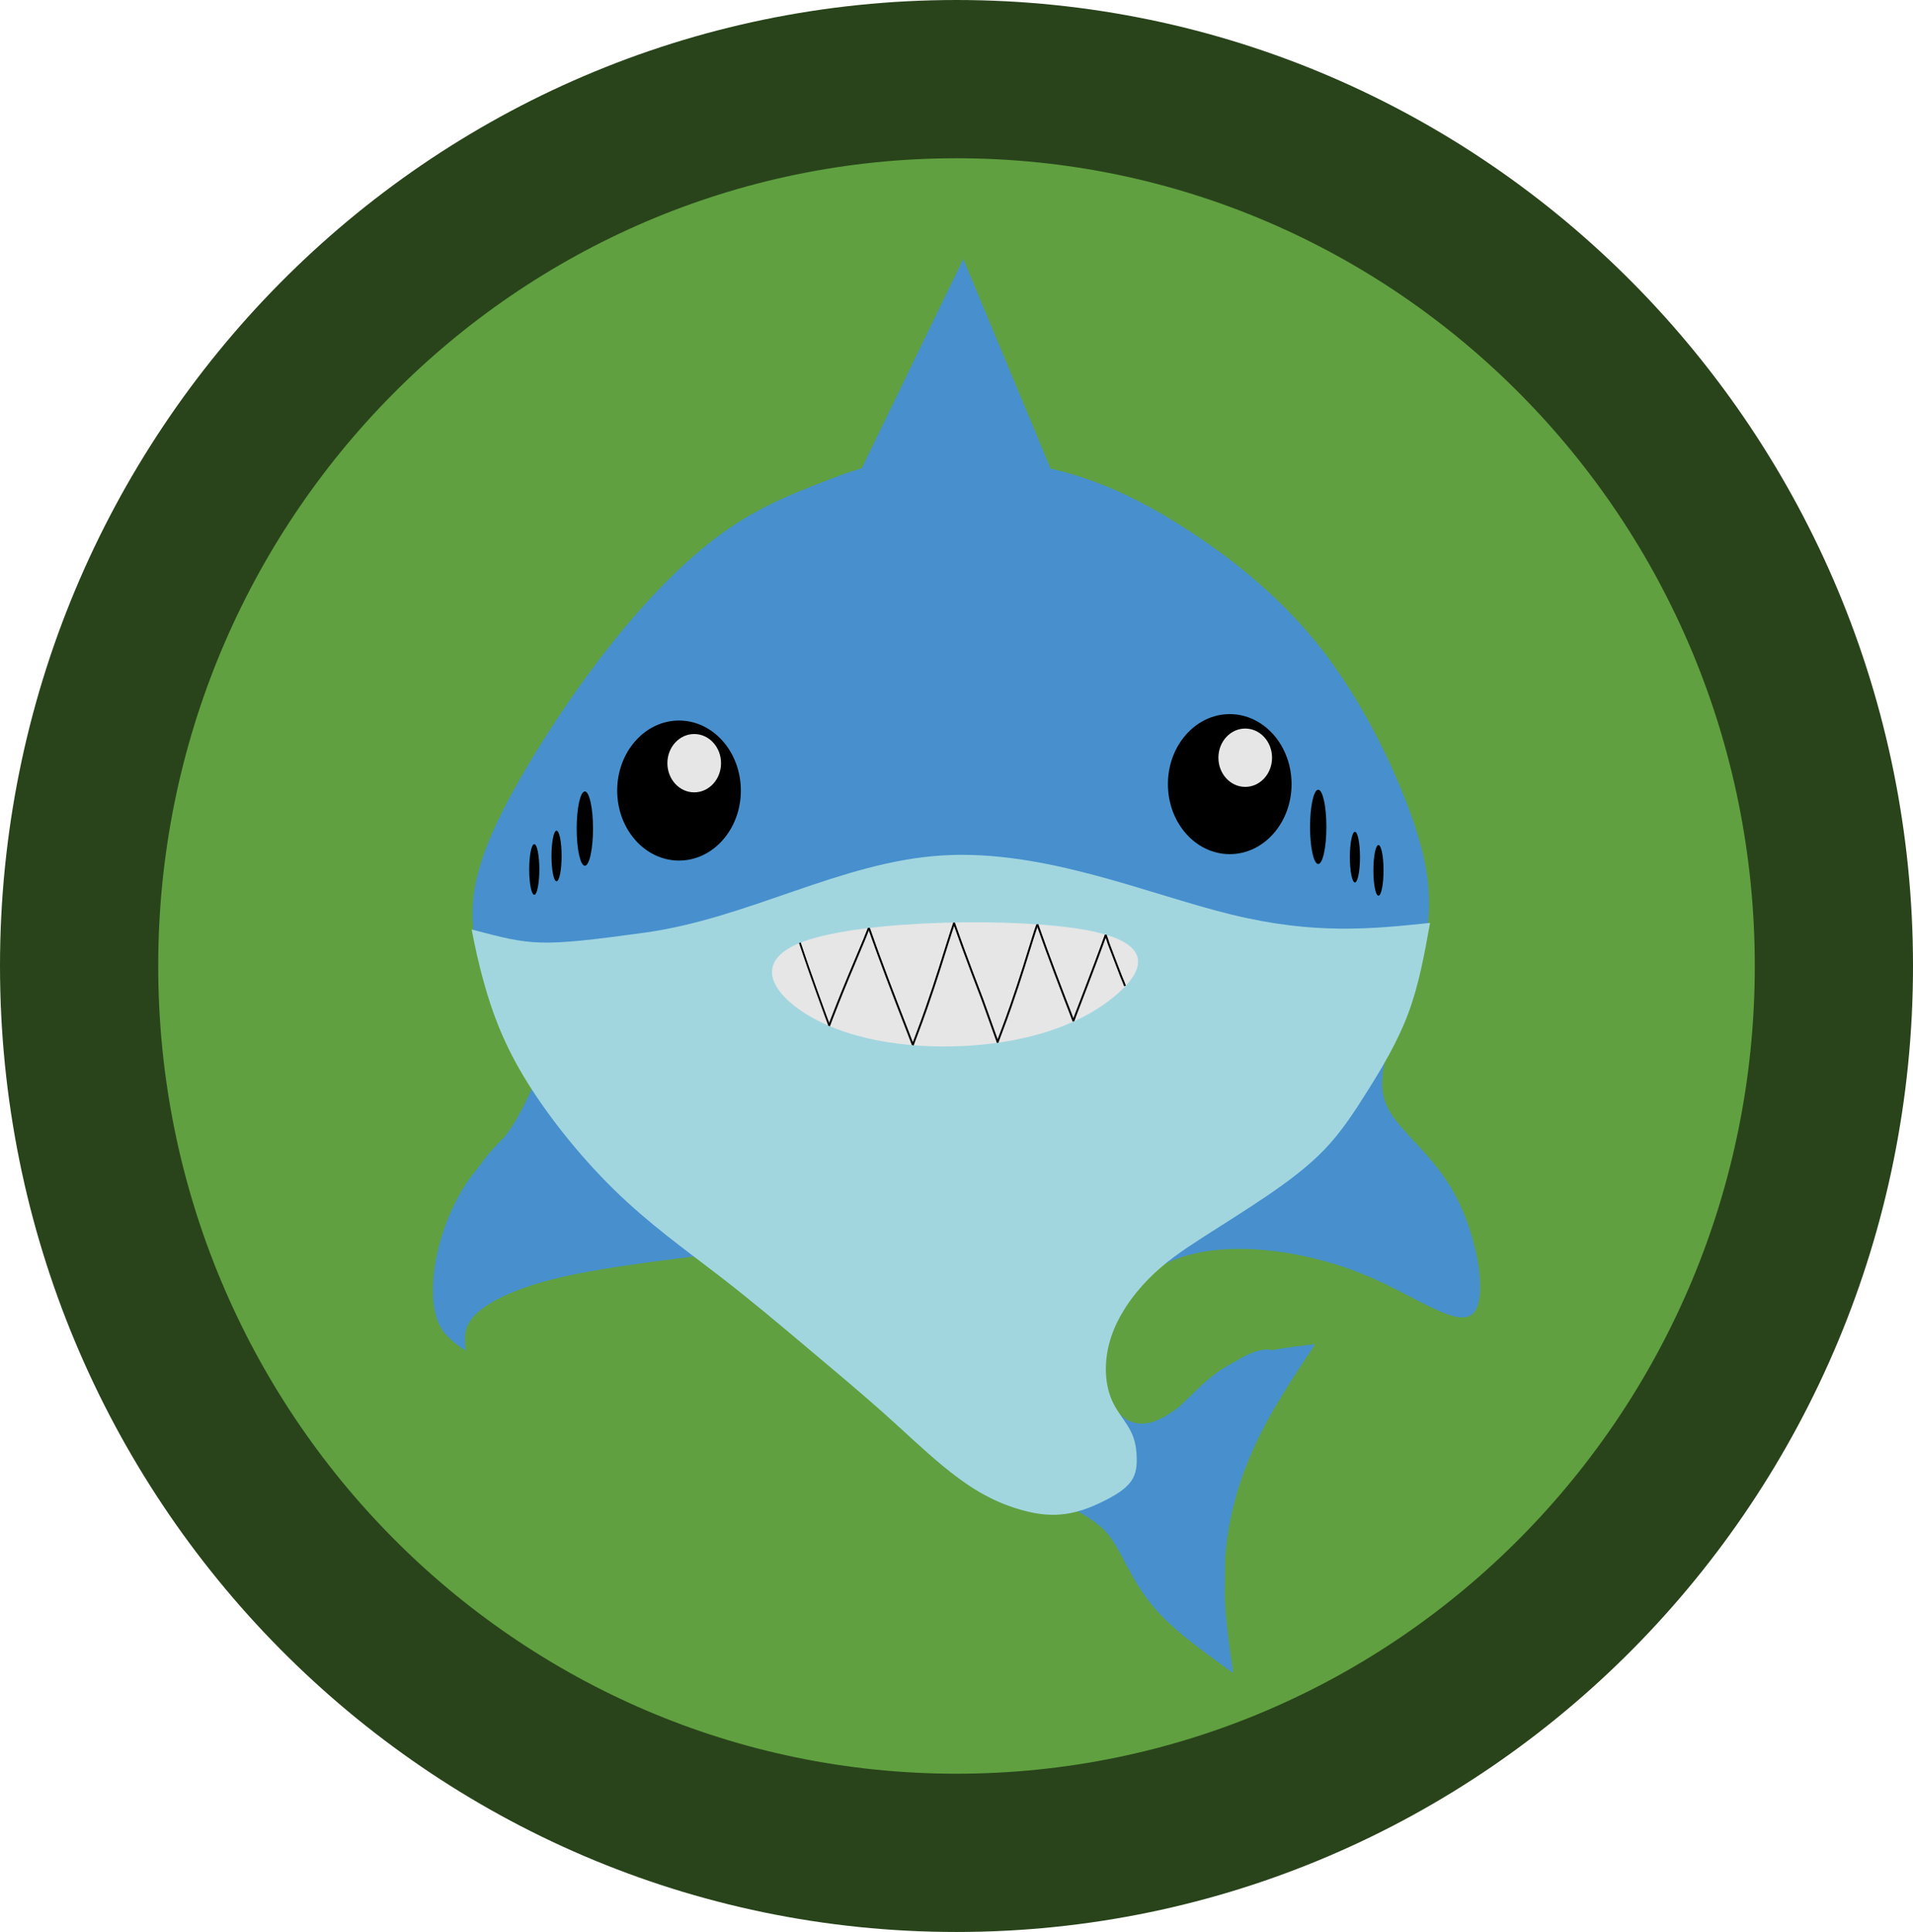 <svg version="1.1" xmlns="http://www.w3.org/2000/svg" xmlns:xlink="http://www.w3.org/1999/xlink" width="320.427" height="323.5" viewBox="0,0,320.427,323.5"><g transform="translate(-159.786,-18.25)"><g data-paper-data="{&quot;isPaintingLayer&quot;:true}" fill-rule="nonzero" stroke-miterlimit="10" stroke-dasharray="" stroke-dashoffset="0" style="mix-blend-mode: normal"><path d="M466.964,180c0,82.014 -65.798,148.5 -146.964,148.5c-81.166,0 -146.964,-66.486 -146.964,-148.5c0,-82.014 65.798,-148.5 146.964,-148.5c81.166,0 146.964,66.486 146.964,148.5z" fill="#60a040" stroke="#29441b" stroke-width="26.5" stroke-linecap="butt" stroke-linejoin="miter"/><path d="M261.452,127.005c6.506,-8.313 13.149,-15.056 19.366,-19.523c6.217,-4.467 12.008,-6.658 16.469,-8.397c4.461,-1.74 7.593,-3.029 13.856,-3.674c6.263,-0.645 15.658,-0.645 24.131,1.197c8.474,1.842 16.026,5.526 23.717,10.546c7.691,5.02 15.522,11.377 21.909,19.465c6.386,8.088 11.333,17.913 14.42,25.883c3.087,7.97 4.31,14.077 3.655,20.17c-0.655,6.093 -3.188,12.172 -5.214,17.422c-2.026,5.25 -3.546,9.671 -1.497,13.724c2.049,4.053 7.668,7.737 11.352,14.691c3.684,6.954 5.434,17.177 2.893,19.678c-2.541,2.501 -9.373,-2.72 -17.394,-6.16c-8.021,-3.44 -17.231,-5.098 -24.592,-4.559c-7.36,0.539 -12.87,3.273 -16.124,7.843c-3.254,4.57 -4.251,10.974 -3.238,15.395c1.013,4.421 4.037,6.859 7.851,5.59c3.814,-1.268 8.42,-6.242 12.288,-9.097c3.868,-2.855 7,-3.592 8.381,-2.487c1.382,1.105 1.013,4.053 -1.013,8.289c-2.026,4.237 -5.71,9.763 -7,16.717c-1.289,6.954 -0.184,15.335 -1.197,19.894c-1.013,4.559 -4.145,5.296 -7.599,1.289c-3.454,-4.007 -7.23,-12.756 -13.401,-17.776c-6.171,-5.02 -14.737,-6.309 -21.138,-8.957c-6.401,-2.648 -10.638,-6.655 -14.783,-10.431c-4.145,-3.776 -8.197,-7.322 -12.25,-10.868c-6.816,-6.447 -13.631,-12.895 -20.724,-15.105c-7.092,-2.21 -14.46,-0.184 -20.631,2.211c-6.171,2.395 -11.145,5.158 -14.552,7.092c-3.408,1.934 -5.25,3.039 -5.895,0.553c-0.645,-2.487 -0.092,-8.566 1.566,-13.908c1.658,-5.342 4.421,-9.947 7.46,-13.263c3.039,-3.316 6.355,-5.342 6.355,-9.118c-0,-3.776 -3.316,-9.303 -5.803,-14.553c-2.487,-5.25 -4.145,-10.223 -4.151,-15.46c-0.007,-5.237 1.632,-10.717 5.653,-18.436c4.021,-7.719 10.366,-17.564 16.872,-25.877z" fill="#4790cd" stroke="#62565b" stroke-width="0" stroke-linecap="round" stroke-linejoin="bevel"/><path d="M321.137,61.604c4.997,11.997 9.993,23.993 14.99,35.99c-2.763,-0.276 -5.526,-0.553 -8.796,-0.875c-3.27,-0.322 -7.046,-0.691 -11.053,-0.599c-4.007,0.092 -8.243,0.645 -12.48,1.197z" fill="#4790cd" stroke="#62565b" stroke-width="0" stroke-linecap="round" stroke-linejoin="bevel"/><path d="M248.863,200.559c5.959,7.457 11.918,14.914 16.624,19.571c4.706,4.657 8.157,6.513 11.609,8.369c-8.962,1.125 -17.924,2.251 -24.6,3.928c-6.676,1.677 -11.065,3.906 -13.129,5.997c-2.064,2.091 -1.804,4.045 -1.543,5.999c-1.954,-1.303 -3.908,-2.605 -4.852,-5.308c-0.944,-2.703 -0.879,-6.806 0.031,-10.967c0.91,-4.162 2.665,-8.382 4.814,-11.638c2.149,-3.256 4.692,-5.549 6.599,-8.047c1.907,-2.498 3.177,-5.201 4.447,-7.903z" fill="#4790cd" stroke="#62565b" stroke-width="0" stroke-linecap="round" stroke-linejoin="bevel"/><path d="M347.499,255.713c2.304,0.921 4.608,1.842 7.386,0.076c2.778,-1.766 6.03,-6.218 10.308,-8.743c4.279,-2.525 9.585,-3.123 14.891,-3.721c-5.951,8.935 -11.096,16.661 -13.696,27.082c-2.6,10.421 -1.414,18.567 -0.043,27.988c-4.467,-3.212 -8.934,-6.423 -11.997,-9.592c-3.064,-3.169 -4.725,-6.295 -6.001,-8.71c-1.277,-2.415 -2.169,-4.118 -3.453,-5.474c-1.284,-1.356 -2.959,-2.364 -4.634,-3.372c2.44,-1.899 4.879,-3.798 6.086,-6.387c1.206,-2.589 1.179,-5.868 1.152,-9.147z" fill="#4790cd" stroke="#62565b" stroke-width="0" stroke-linecap="round" stroke-linejoin="bevel"/><path d="M238.783,173.883c10.167,2.689 11.208,2.964 28.842,0.557c17.634,-2.407 32.956,-11.918 50.044,-12.953c17.087,-1.035 34.299,6.459 48.318,9.888c14.018,3.429 23.59,2.428 33.33,1.41c-0.927,5.177 -1.855,10.354 -3.651,15.155c-1.796,4.801 -4.461,9.226 -6.841,13.016c-2.38,3.79 -4.475,6.944 -7.181,9.765c-2.706,2.821 -6.021,5.308 -9.613,7.748c-3.592,2.441 -7.46,4.835 -10.857,7.024c-3.396,2.189 -6.32,4.172 -9.031,6.932c-2.711,2.76 -5.209,6.296 -6.371,10.098c-1.162,3.801 -0.988,7.867 0.549,10.809c1.537,2.942 3.556,4.209 3.826,8.264c0.27,4.056 -0.664,5.708 -6.169,8.335c-5.506,2.627 -9.478,2.338 -14.291,0.79c-4.813,-1.548 -8.589,-4.219 -11.945,-6.984c-3.356,-2.765 -6.291,-5.624 -10.067,-8.986c-3.776,-3.362 -8.394,-7.226 -13.015,-11.111c-4.622,-3.885 -9.247,-7.789 -14.635,-11.934c-5.388,-4.145 -11.539,-8.529 -17.427,-14.294c-5.888,-5.765 -11.514,-12.909 -15.172,-19.042c-3.658,-6.133 -5.349,-11.255 -6.461,-15.167c-1.112,-3.913 -1.646,-6.616 -2.18,-9.319z" fill="#a2d6df" stroke="#62565b" stroke-width="0" stroke-linecap="round" stroke-linejoin="bevel"/><path d="M263.167,150.625c0,-6.474 4.636,-11.723 10.355,-11.723c5.719,0 10.355,5.249 10.355,11.723c0,6.474 -4.636,11.723 -10.355,11.723c-5.719,0 -10.355,-5.249 -10.355,-11.723z" fill="#000000" stroke="#62565b" stroke-width="0" stroke-linecap="round" stroke-linejoin="bevel"/><path d="M271.572,146.042c0,-2.698 2.012,-4.885 4.494,-4.885c2.482,0 4.494,2.187 4.494,4.885c0,2.698 -2.012,4.885 -4.494,4.885c-2.482,0 -4.494,-2.187 -4.494,-4.885z" fill="#e6e6e6" stroke="#62565b" stroke-width="0" stroke-linecap="round" stroke-linejoin="bevel"/><path d="M355.412,149.549c0,-6.474 4.636,-11.723 10.355,-11.723c5.719,0 10.355,5.249 10.355,11.723c0,6.474 -4.636,11.723 -10.355,11.723c-5.719,0 -10.355,-5.249 -10.355,-11.723z" fill="#000000" stroke="#62565b" stroke-width="0" stroke-linecap="round" stroke-linejoin="bevel"/><path d="M363.867,145.127c0,-2.698 2.012,-4.885 4.494,-4.885c2.482,0 4.494,2.187 4.494,4.885c0,2.698 -2.012,4.885 -4.494,4.885c-2.482,0 -4.494,-2.187 -4.494,-4.885z" fill="#e6e6e6" stroke="#62565b" stroke-width="0" stroke-linecap="round" stroke-linejoin="bevel"/><path d="M252.159,161.579c0,-2.341 0.38,-4.239 0.848,-4.239c0.468,0 0.848,1.898 0.848,4.239c0,2.341 -0.38,4.239 -0.848,4.239c-0.468,0 -0.848,-1.898 -0.848,-4.239z" fill="#000000" stroke="#62565b" stroke-width="0" stroke-linecap="round" stroke-linejoin="bevel"/><path d="M256.378,156.993c0,-3.435 0.613,-6.219 1.369,-6.219c0.756,0 1.369,2.784 1.369,6.219c0,3.435 -0.613,6.219 -1.369,6.219c-0.756,0 -1.369,-2.784 -1.369,-6.219z" fill="#000000" stroke="#62565b" stroke-width="0" stroke-linecap="round" stroke-linejoin="bevel"/><path d="M248.428,163.838c0,-2.341 0.38,-4.239 0.848,-4.239c0.468,0 0.848,1.898 0.848,4.239c0,2.341 -0.38,4.239 -0.848,4.239c-0.468,0 -0.848,-1.898 -0.848,-4.239z" fill="#000000" stroke="#62565b" stroke-width="0" stroke-linecap="round" stroke-linejoin="bevel"/><path d="M294.534,175.843c10.103,-3.593 35.892,-4.024 47.524,-1.796c11.632,2.228 9.106,7.114 4.453,10.994c-4.653,3.88 -11.432,6.755 -20.272,7.904c-8.84,1.15 -19.741,0.575 -27.982,-3.09c-8.242,-3.665 -13.825,-10.419 -3.722,-14.012z" fill="#e6e6e6" stroke="#62565b" stroke-width="0" stroke-linecap="round" stroke-linejoin="bevel"/><path d="M293.902,176.057c0.148,0.432 0.375,1.103 0.659,1.944c0.201,0.593 0.444,1.311 0.757,2.211c0.374,1.075 0.83,2.366 1.442,4.065c0.373,1.037 0.857,2.373 1.497,4.123c0.071,0.194 0.117,0.316 0.152,0.408c0.034,0.088 0.056,0.143 0.081,0.208c0.028,0.073 0.058,0.151 0.103,0.275c0.063,0.173 0.144,0.403 0.215,0.603l-0.28,0.109c-0.07,-0.2 -0.151,-0.43 -0.213,-0.6c-0.044,-0.122 -0.073,-0.199 -0.1,-0.269c-0.024,-0.063 -0.047,-0.119 -0.081,-0.209c-0.036,-0.094 -0.083,-0.218 -0.154,-0.413c-0.64,-1.751 -1.124,-3.088 -1.498,-4.125c-0.612,-1.7 -1.069,-2.992 -1.443,-4.068c-0.313,-0.902 -0.557,-1.62 -0.758,-2.214c-0.285,-0.841 -0.511,-1.511 -0.659,-1.942z" fill="#000000" stroke="none" stroke-width="1.6" stroke-linecap="round" stroke-linejoin="bevel"/><path d="M305.456,173.699c-0.271,0.747 -0.979,2.469 -2.259,5.485c-0.635,1.497 -1.333,3.156 -2.127,5.116c-0.479,1.182 -1.069,2.657 -1.746,4.407c-0.074,0.192 -0.122,0.316 -0.153,0.395c-0.03,0.079 -0.046,0.12 -0.065,0.171c-0.028,0.075 -0.059,0.162 -0.087,0.238c-0.063,0.172 -0.139,0.376 -0.218,0.589l-0.298,-0.109c0.079,-0.213 0.155,-0.416 0.218,-0.588c0.033,-0.089 0.054,-0.148 0.087,-0.238c0.019,-0.053 0.035,-0.095 0.066,-0.175c0.031,-0.08 0.079,-0.204 0.153,-0.396c0.678,-1.752 1.268,-3.229 1.748,-4.412c0.795,-1.962 1.494,-3.622 2.129,-5.121c1.28,-3.017 1.985,-4.73 2.253,-5.469z" fill="#000000" stroke="none" stroke-width="1.6" stroke-linecap="round" stroke-linejoin="bevel"/><path d="M305.486,173.605c0.157,0.438 0.398,1.118 0.701,1.97c0.213,0.601 0.473,1.328 0.805,2.241c0.397,1.09 0.883,2.398 1.533,4.12c0.397,1.051 0.912,2.405 1.592,4.179c0.038,0.099 0.101,0.262 0.188,0.486c-0.048,-0.125 0.354,0.914 0.306,0.789c0.119,0.306 0.696,1.797 0.815,2.103c0.32,0.828 0.604,1.561 0.837,2.168c0.137,0.356 0.246,0.642 0.333,0.87c0.117,0.309 0.185,0.49 0.226,0.602l-0.298,0.11c-0.041,-0.111 -0.108,-0.291 -0.225,-0.599c-0.087,-0.228 -0.196,-0.513 -0.333,-0.869c-0.233,-0.607 -0.516,-1.34 -0.836,-2.168c0.557,1.436 -1.372,-3.539 -0.815,-2.103c-0.019,-0.048 -0.287,-0.741 -0.306,-0.789c-0.087,-0.224 -0.15,-0.388 -0.188,-0.487c-0.681,-1.775 -1.196,-3.129 -1.593,-4.181c-0.651,-1.723 -1.136,-3.032 -1.534,-4.123c-0.333,-0.914 -0.593,-1.642 -0.806,-2.244c-0.303,-0.853 -0.543,-1.531 -0.7,-1.969z" fill="#000000" stroke="none" stroke-width="1.6" stroke-linecap="round" stroke-linejoin="bevel"/><path d="M319.763,172.82c-0.094,0.261 -0.225,0.643 -0.431,1.275c-0.151,0.465 -0.324,1.008 -0.547,1.716c-0.332,1.056 -0.884,2.828 -1.42,4.504c-0.678,2.123 -1.423,4.391 -2.244,6.736c-0.497,1.422 -1.099,3.091 -1.778,4.863c-0.074,0.194 -0.122,0.319 -0.153,0.399c-0.03,0.08 -0.046,0.121 -0.065,0.173c-0.028,0.076 -0.059,0.164 -0.087,0.24c-0.063,0.173 -0.139,0.379 -0.218,0.594l-0.298,-0.11c0.079,-0.215 0.155,-0.42 0.218,-0.593c0.033,-0.09 0.054,-0.15 0.087,-0.24c0.019,-0.053 0.035,-0.096 0.066,-0.177c0.031,-0.081 0.079,-0.206 0.153,-0.4c0.678,-1.769 1.279,-3.435 1.775,-4.854c0.819,-2.341 1.563,-4.606 2.241,-6.728c0.535,-1.675 1.087,-3.445 1.419,-4.503c0.223,-0.708 0.396,-1.252 0.547,-1.719c0.206,-0.634 0.339,-1.02 0.434,-1.284z" fill="#000000" stroke="none" stroke-width="1.6" stroke-linecap="round" stroke-linejoin="bevel"/><path d="M319.731,172.725c0.157,0.438 0.398,1.118 0.701,1.97c0.213,0.601 0.473,1.328 0.805,2.241c0.397,1.09 0.883,2.398 1.533,4.12c0.397,1.051 0.912,2.405 1.592,4.179c0.019,0.051 0.045,0.12 0.078,0.207c0.031,0.085 0.069,0.187 0.112,0.305c0.084,0.23 0.188,0.518 0.307,0.85c0.238,0.661 0.531,1.481 0.819,2.286c0.107,0.297 0.734,2.053 0.841,2.35c0.138,0.385 0.247,0.687 0.334,0.93c0.118,0.327 0.185,0.51 0.226,0.622l-0.298,0.11c-0.042,-0.113 -0.109,-0.297 -0.227,-0.624c-0.088,-0.243 -0.196,-0.545 -0.334,-0.93c2.034,5.688 -2.875,-8.038 -0.841,-2.35c-0.288,-0.805 -0.581,-1.624 -0.819,-2.285c-0.119,-0.332 -0.223,-0.619 -0.307,-0.849c-0.043,-0.117 -0.08,-0.219 -0.111,-0.303c-0.032,-0.087 -0.058,-0.155 -0.076,-0.204c-0.681,-1.775 -1.196,-3.129 -1.593,-4.181c-0.651,-1.723 -1.136,-3.032 -1.534,-4.123c-0.333,-0.914 -0.593,-1.642 -0.806,-2.244c-0.303,-0.853 -0.543,-1.531 -0.7,-1.969z" fill="#000000" stroke="none" stroke-width="1.6" stroke-linecap="round" stroke-linejoin="bevel"/><path d="M333.671,173.117c-0.094,0.261 -0.223,0.637 -0.419,1.243c-0.144,0.446 -0.307,0.962 -0.515,1.63c-0.308,0.99 -0.825,2.671 -1.323,4.246c-0.634,2.006 -1.338,4.163 -2.132,6.438c-0.481,1.379 -1.07,3.013 -1.749,4.786c-0.074,0.194 -0.122,0.319 -0.153,0.399c-0.03,0.08 -0.046,0.121 -0.065,0.173c-0.028,0.076 -0.059,0.164 -0.087,0.24c-0.063,0.173 -0.139,0.379 -0.218,0.594l-0.298,-0.11c0.079,-0.215 0.155,-0.42 0.218,-0.593c0.033,-0.09 0.054,-0.15 0.087,-0.24c0.019,-0.053 0.035,-0.096 0.066,-0.177c0.031,-0.081 0.079,-0.206 0.153,-0.4c0.678,-1.768 1.266,-3.4 1.746,-4.776c0.792,-2.271 1.495,-4.425 2.129,-6.429c0.498,-1.574 1.014,-3.252 1.323,-4.244c0.208,-0.669 0.371,-1.186 0.516,-1.634c0.197,-0.609 0.327,-0.988 0.422,-1.252z" fill="#000000" stroke="none" stroke-width="1.6" stroke-linecap="round" stroke-linejoin="bevel"/><path d="M333.698,172.979c0.157,0.438 0.398,1.118 0.701,1.97c0.213,0.601 0.473,1.328 0.805,2.241c0.397,1.09 0.883,2.398 1.533,4.12c0.397,1.051 0.912,2.405 1.592,4.179c0.076,0.197 0.174,0.45 0.295,0.761c0.062,0.161 0.316,0.811 0.378,0.972c0.39,1.005 0.608,1.583 0.76,1.995l-0.298,0.11c-0.151,-0.41 -0.369,-0.986 -0.759,-1.99c1.11,2.854 -1.488,-3.825 -0.378,-0.972c-0.121,-0.311 -0.219,-0.564 -0.295,-0.762c-0.681,-1.775 -1.196,-3.129 -1.593,-4.181c-0.651,-1.723 -1.136,-3.032 -1.534,-4.123c-0.333,-0.914 -0.593,-1.642 -0.806,-2.244c-0.303,-0.853 -0.543,-1.531 -0.7,-1.969z" fill="#000000" stroke="none" stroke-width="1.6" stroke-linecap="round" stroke-linejoin="bevel"/><path d="M345.151,174.824c-0.275,0.765 -0.79,2.203 -1.64,4.472c-0.437,1.166 -0.966,2.562 -1.64,4.327c0.067,-0.175 -1.687,4.408 -1.62,4.233c-0.074,0.194 -0.122,0.319 -0.153,0.399c-0.03,0.08 -0.046,0.121 -0.065,0.173c-0.028,0.076 -0.059,0.164 -0.087,0.24c-0.063,0.173 -0.139,0.379 -0.218,0.594l-0.298,-0.11c0.079,-0.215 0.155,-0.42 0.218,-0.593c0.033,-0.09 0.054,-0.15 0.087,-0.24c0.019,-0.053 0.035,-0.096 0.066,-0.177c0.031,-0.081 0.079,-0.206 0.153,-0.4c0.083,-0.217 1.537,-4.016 1.62,-4.233c0.673,-1.765 1.202,-3.16 1.639,-4.326c0.85,-2.267 1.364,-3.704 1.639,-4.468z" fill="#000000" stroke="none" stroke-width="1.6" stroke-linecap="round" stroke-linejoin="bevel"/><path d="M345.131,174.73c0.095,0.265 0.193,0.54 0.267,0.754c0.053,0.155 0.087,0.258 0.109,0.331c0.01,0.032 0.017,0.057 0.023,0.078c0.005,0.02 0.01,0.036 0.014,0.052c0.004,0.015 0.009,0.031 0.016,0.054c0.007,0.022 0.017,0.051 0.031,0.091c0.028,0.08 0.074,0.203 0.151,0.408c0.078,0.208 0.188,0.496 0.339,0.893c-0.003,-0.007 0.215,0.561 0.212,0.554c-0.048,-0.124 1.424,3.715 1.377,3.591c0.075,0.195 0.131,0.333 0.179,0.449c0.046,0.111 0.085,0.197 0.126,0.292c0.046,0.107 0.091,0.214 0.15,0.362c0.082,0.208 0.171,0.446 0.247,0.651l-0.298,0.11c-0.075,-0.205 -0.164,-0.44 -0.244,-0.644c-0.057,-0.145 -0.101,-0.249 -0.146,-0.353c-0.039,-0.091 -0.08,-0.182 -0.127,-0.295c-0.05,-0.119 -0.107,-0.26 -0.183,-0.458c-0.017,-0.045 -1.36,-3.547 -1.377,-3.591c-0.002,-0.006 -0.21,-0.549 -0.212,-0.554c-0.151,-0.397 -0.261,-0.686 -0.34,-0.894c-0.077,-0.205 -0.123,-0.331 -0.153,-0.414c-0.015,-0.042 -0.026,-0.074 -0.034,-0.1c-0.009,-0.027 -0.015,-0.047 -0.02,-0.066c-0.005,-0.019 -0.01,-0.035 -0.015,-0.053c-0.005,-0.019 -0.011,-0.041 -0.02,-0.07c-0.021,-0.067 -0.053,-0.166 -0.106,-0.32c-0.073,-0.213 -0.17,-0.486 -0.265,-0.75z" fill="#000000" stroke="none" stroke-width="1.6" stroke-linecap="round" stroke-linejoin="bevel"/><path d="M379.219,156.706c0,-3.435 0.613,-6.219 1.369,-6.219c0.756,0 1.369,2.784 1.369,6.219c0,3.435 -0.613,6.219 -1.369,6.219c-0.756,0 -1.369,-2.784 -1.369,-6.219z" fill="#000000" stroke="#62565b" stroke-width="0" stroke-linecap="round" stroke-linejoin="bevel"/><path d="M385.887,161.772c0,-2.341 0.38,-4.239 0.848,-4.239c0.468,0 0.848,1.898 0.848,4.239c0,2.341 -0.38,4.239 -0.848,4.239c-0.468,0 -0.848,-1.898 -0.848,-4.239z" fill="#000000" stroke="#62565b" stroke-width="0" stroke-linecap="round" stroke-linejoin="bevel"/><path d="M389.83,163.99c0,-2.341 0.38,-4.239 0.848,-4.239c0.468,0 0.848,1.898 0.848,4.239c0,2.341 -0.38,4.239 -0.848,4.239c-0.468,0 -0.848,-1.898 -0.848,-4.239z" fill="#000000" stroke="#62565b" stroke-width="0" stroke-linecap="round" stroke-linejoin="bevel"/></g></g></svg>